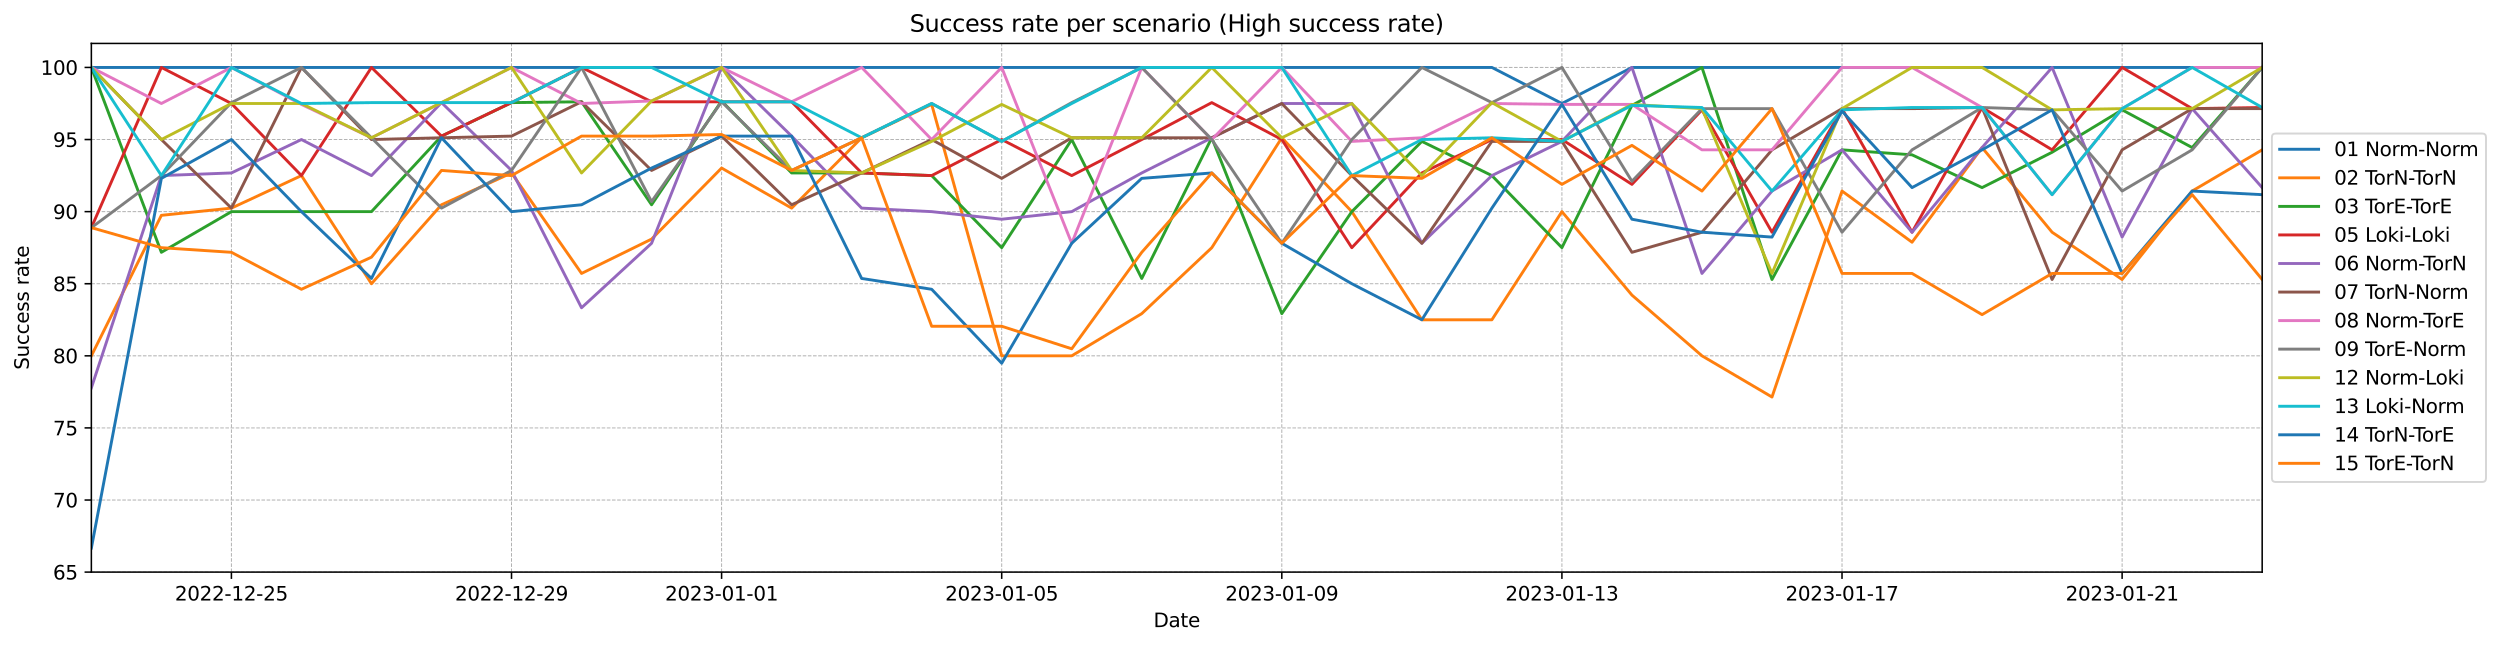 <?xml version="1.0" encoding="utf-8" standalone="no"?>
<!DOCTYPE svg PUBLIC "-//W3C//DTD SVG 1.1//EN"
  "http://www.w3.org/Graphics/SVG/1.1/DTD/svg11.dtd">
<svg xmlns:xlink="http://www.w3.org/1999/xlink" width="1285.23pt" height="331.674pt" viewBox="0 0 1285.23 331.674" xmlns="http://www.w3.org/2000/svg" version="1.1">
 <defs>
  <style type="text/css">*{stroke-linejoin: round; stroke-linecap: butt}</style>
 </defs>
 <g id="figure_1">
  <g id="patch_1">
   <path d="M 0 331.674 
L 1285.23 331.674 
L 1285.23 0 
L 0 0 
z
" style="fill: #ffffff"/>
  </g>
  <g id="axes_1">
   <g id="patch_2">
    <path d="M 46.966 294.118 
L 1162.966 294.118 
L 1162.966 22.318 
L 46.966 22.318 
z
" style="fill: #ffffff"/>
   </g>
   <g id="matplotlib.axis_1">
    <g id="xtick_1">
     <g id="line2d_1">
      <path d="M 118.966 294.118 
L 118.966 22.318 
" clip-path="url(#p6faa5e6f11)" style="fill: none; stroke-dasharray: 1.85,0.8; stroke-dashoffset: 0; stroke: #b0b0b0; stroke-width: 0.5"/>
     </g>
     <g id="line2d_2">
      <defs>
       <path id="m5490e07a89" d="M 0 0 
L 0 3.5 
" style="stroke: #000000; stroke-width: 0.8"/>
      </defs>
      <g>
       <use xlink:href="#m5490e07a89" x="118.966" y="294.118" style="stroke: #000000; stroke-width: 0.8"/>
      </g>
     </g>
     <g id="text_1">
      <!-- 2022-12-25 -->
      <g transform="translate(89.908 308.717)scale(0.1 -0.1)">
       <defs>
        <path id="DejaVuSans-32" d="M 1228 531 
L 3431 531 
L 3431 0 
L 469 0 
L 469 531 
Q 828 903 1448 1529 
Q 2069 2156 2228 2338 
Q 2531 2678 2651 2914 
Q 2772 3150 2772 3378 
Q 2772 3750 2511 3984 
Q 2250 4219 1831 4219 
Q 1534 4219 1204 4116 
Q 875 4013 500 3803 
L 500 4441 
Q 881 4594 1212 4672 
Q 1544 4750 1819 4750 
Q 2544 4750 2975 4387 
Q 3406 4025 3406 3419 
Q 3406 3131 3298 2873 
Q 3191 2616 2906 2266 
Q 2828 2175 2409 1742 
Q 1991 1309 1228 531 
z
" transform="scale(0.016)"/>
        <path id="DejaVuSans-30" d="M 2034 4250 
Q 1547 4250 1301 3770 
Q 1056 3291 1056 2328 
Q 1056 1369 1301 889 
Q 1547 409 2034 409 
Q 2525 409 2770 889 
Q 3016 1369 3016 2328 
Q 3016 3291 2770 3770 
Q 2525 4250 2034 4250 
z
M 2034 4750 
Q 2819 4750 3233 4129 
Q 3647 3509 3647 2328 
Q 3647 1150 3233 529 
Q 2819 -91 2034 -91 
Q 1250 -91 836 529 
Q 422 1150 422 2328 
Q 422 3509 836 4129 
Q 1250 4750 2034 4750 
z
" transform="scale(0.016)"/>
        <path id="DejaVuSans-2d" d="M 313 2009 
L 1997 2009 
L 1997 1497 
L 313 1497 
L 313 2009 
z
" transform="scale(0.016)"/>
        <path id="DejaVuSans-31" d="M 794 531 
L 1825 531 
L 1825 4091 
L 703 3866 
L 703 4441 
L 1819 4666 
L 2450 4666 
L 2450 531 
L 3481 531 
L 3481 0 
L 794 0 
L 794 531 
z
" transform="scale(0.016)"/>
        <path id="DejaVuSans-35" d="M 691 4666 
L 3169 4666 
L 3169 4134 
L 1269 4134 
L 1269 2991 
Q 1406 3038 1543 3061 
Q 1681 3084 1819 3084 
Q 2600 3084 3056 2656 
Q 3513 2228 3513 1497 
Q 3513 744 3044 326 
Q 2575 -91 1722 -91 
Q 1428 -91 1123 -41 
Q 819 9 494 109 
L 494 744 
Q 775 591 1075 516 
Q 1375 441 1709 441 
Q 2250 441 2565 725 
Q 2881 1009 2881 1497 
Q 2881 1984 2565 2268 
Q 2250 2553 1709 2553 
Q 1456 2553 1204 2497 
Q 953 2441 691 2322 
L 691 4666 
z
" transform="scale(0.016)"/>
       </defs>
       <use xlink:href="#DejaVuSans-32"/>
       <use xlink:href="#DejaVuSans-30" x="63.623"/>
       <use xlink:href="#DejaVuSans-32" x="127.246"/>
       <use xlink:href="#DejaVuSans-32" x="190.869"/>
       <use xlink:href="#DejaVuSans-2d" x="254.492"/>
       <use xlink:href="#DejaVuSans-31" x="290.576"/>
       <use xlink:href="#DejaVuSans-32" x="354.199"/>
       <use xlink:href="#DejaVuSans-2d" x="417.822"/>
       <use xlink:href="#DejaVuSans-32" x="453.906"/>
       <use xlink:href="#DejaVuSans-35" x="517.529"/>
      </g>
     </g>
    </g>
    <g id="xtick_2">
     <g id="line2d_3">
      <path d="M 262.966 294.118 
L 262.966 22.318 
" clip-path="url(#p6faa5e6f11)" style="fill: none; stroke-dasharray: 1.85,0.8; stroke-dashoffset: 0; stroke: #b0b0b0; stroke-width: 0.5"/>
     </g>
     <g id="line2d_4">
      <g>
       <use xlink:href="#m5490e07a89" x="262.966" y="294.118" style="stroke: #000000; stroke-width: 0.8"/>
      </g>
     </g>
     <g id="text_2">
      <!-- 2022-12-29 -->
      <g transform="translate(233.908 308.717)scale(0.1 -0.1)">
       <defs>
        <path id="DejaVuSans-39" d="M 703 97 
L 703 672 
Q 941 559 1184 500 
Q 1428 441 1663 441 
Q 2288 441 2617 861 
Q 2947 1281 2994 2138 
Q 2813 1869 2534 1725 
Q 2256 1581 1919 1581 
Q 1219 1581 811 2004 
Q 403 2428 403 3163 
Q 403 3881 828 4315 
Q 1253 4750 1959 4750 
Q 2769 4750 3195 4129 
Q 3622 3509 3622 2328 
Q 3622 1225 3098 567 
Q 2575 -91 1691 -91 
Q 1453 -91 1209 -44 
Q 966 3 703 97 
z
M 1959 2075 
Q 2384 2075 2632 2365 
Q 2881 2656 2881 3163 
Q 2881 3666 2632 3958 
Q 2384 4250 1959 4250 
Q 1534 4250 1286 3958 
Q 1038 3666 1038 3163 
Q 1038 2656 1286 2365 
Q 1534 2075 1959 2075 
z
" transform="scale(0.016)"/>
       </defs>
       <use xlink:href="#DejaVuSans-32"/>
       <use xlink:href="#DejaVuSans-30" x="63.623"/>
       <use xlink:href="#DejaVuSans-32" x="127.246"/>
       <use xlink:href="#DejaVuSans-32" x="190.869"/>
       <use xlink:href="#DejaVuSans-2d" x="254.492"/>
       <use xlink:href="#DejaVuSans-31" x="290.576"/>
       <use xlink:href="#DejaVuSans-32" x="354.199"/>
       <use xlink:href="#DejaVuSans-2d" x="417.822"/>
       <use xlink:href="#DejaVuSans-32" x="453.906"/>
       <use xlink:href="#DejaVuSans-39" x="517.529"/>
      </g>
     </g>
    </g>
    <g id="xtick_3">
     <g id="line2d_5">
      <path d="M 370.966 294.118 
L 370.966 22.318 
" clip-path="url(#p6faa5e6f11)" style="fill: none; stroke-dasharray: 1.85,0.8; stroke-dashoffset: 0; stroke: #b0b0b0; stroke-width: 0.5"/>
     </g>
     <g id="line2d_6">
      <g>
       <use xlink:href="#m5490e07a89" x="370.966" y="294.118" style="stroke: #000000; stroke-width: 0.8"/>
      </g>
     </g>
     <g id="text_3">
      <!-- 2023-01-01 -->
      <g transform="translate(341.908 308.717)scale(0.1 -0.1)">
       <defs>
        <path id="DejaVuSans-33" d="M 2597 2516 
Q 3050 2419 3304 2112 
Q 3559 1806 3559 1356 
Q 3559 666 3084 287 
Q 2609 -91 1734 -91 
Q 1441 -91 1130 -33 
Q 819 25 488 141 
L 488 750 
Q 750 597 1062 519 
Q 1375 441 1716 441 
Q 2309 441 2620 675 
Q 2931 909 2931 1356 
Q 2931 1769 2642 2001 
Q 2353 2234 1838 2234 
L 1294 2234 
L 1294 2753 
L 1863 2753 
Q 2328 2753 2575 2939 
Q 2822 3125 2822 3475 
Q 2822 3834 2567 4026 
Q 2313 4219 1838 4219 
Q 1578 4219 1281 4162 
Q 984 4106 628 3988 
L 628 4550 
Q 988 4650 1302 4700 
Q 1616 4750 1894 4750 
Q 2613 4750 3031 4423 
Q 3450 4097 3450 3541 
Q 3450 3153 3228 2886 
Q 3006 2619 2597 2516 
z
" transform="scale(0.016)"/>
       </defs>
       <use xlink:href="#DejaVuSans-32"/>
       <use xlink:href="#DejaVuSans-30" x="63.623"/>
       <use xlink:href="#DejaVuSans-32" x="127.246"/>
       <use xlink:href="#DejaVuSans-33" x="190.869"/>
       <use xlink:href="#DejaVuSans-2d" x="254.492"/>
       <use xlink:href="#DejaVuSans-30" x="290.576"/>
       <use xlink:href="#DejaVuSans-31" x="354.199"/>
       <use xlink:href="#DejaVuSans-2d" x="417.822"/>
       <use xlink:href="#DejaVuSans-30" x="453.906"/>
       <use xlink:href="#DejaVuSans-31" x="517.529"/>
      </g>
     </g>
    </g>
    <g id="xtick_4">
     <g id="line2d_7">
      <path d="M 514.966 294.118 
L 514.966 22.318 
" clip-path="url(#p6faa5e6f11)" style="fill: none; stroke-dasharray: 1.85,0.8; stroke-dashoffset: 0; stroke: #b0b0b0; stroke-width: 0.5"/>
     </g>
     <g id="line2d_8">
      <g>
       <use xlink:href="#m5490e07a89" x="514.966" y="294.118" style="stroke: #000000; stroke-width: 0.8"/>
      </g>
     </g>
     <g id="text_4">
      <!-- 2023-01-05 -->
      <g transform="translate(485.908 308.717)scale(0.1 -0.1)">
       <use xlink:href="#DejaVuSans-32"/>
       <use xlink:href="#DejaVuSans-30" x="63.623"/>
       <use xlink:href="#DejaVuSans-32" x="127.246"/>
       <use xlink:href="#DejaVuSans-33" x="190.869"/>
       <use xlink:href="#DejaVuSans-2d" x="254.492"/>
       <use xlink:href="#DejaVuSans-30" x="290.576"/>
       <use xlink:href="#DejaVuSans-31" x="354.199"/>
       <use xlink:href="#DejaVuSans-2d" x="417.822"/>
       <use xlink:href="#DejaVuSans-30" x="453.906"/>
       <use xlink:href="#DejaVuSans-35" x="517.529"/>
      </g>
     </g>
    </g>
    <g id="xtick_5">
     <g id="line2d_9">
      <path d="M 658.966 294.118 
L 658.966 22.318 
" clip-path="url(#p6faa5e6f11)" style="fill: none; stroke-dasharray: 1.85,0.8; stroke-dashoffset: 0; stroke: #b0b0b0; stroke-width: 0.5"/>
     </g>
     <g id="line2d_10">
      <g>
       <use xlink:href="#m5490e07a89" x="658.966" y="294.118" style="stroke: #000000; stroke-width: 0.8"/>
      </g>
     </g>
     <g id="text_5">
      <!-- 2023-01-09 -->
      <g transform="translate(629.908 308.717)scale(0.1 -0.1)">
       <use xlink:href="#DejaVuSans-32"/>
       <use xlink:href="#DejaVuSans-30" x="63.623"/>
       <use xlink:href="#DejaVuSans-32" x="127.246"/>
       <use xlink:href="#DejaVuSans-33" x="190.869"/>
       <use xlink:href="#DejaVuSans-2d" x="254.492"/>
       <use xlink:href="#DejaVuSans-30" x="290.576"/>
       <use xlink:href="#DejaVuSans-31" x="354.199"/>
       <use xlink:href="#DejaVuSans-2d" x="417.822"/>
       <use xlink:href="#DejaVuSans-30" x="453.906"/>
       <use xlink:href="#DejaVuSans-39" x="517.529"/>
      </g>
     </g>
    </g>
    <g id="xtick_6">
     <g id="line2d_11">
      <path d="M 802.966 294.118 
L 802.966 22.318 
" clip-path="url(#p6faa5e6f11)" style="fill: none; stroke-dasharray: 1.85,0.8; stroke-dashoffset: 0; stroke: #b0b0b0; stroke-width: 0.5"/>
     </g>
     <g id="line2d_12">
      <g>
       <use xlink:href="#m5490e07a89" x="802.966" y="294.118" style="stroke: #000000; stroke-width: 0.8"/>
      </g>
     </g>
     <g id="text_6">
      <!-- 2023-01-13 -->
      <g transform="translate(773.908 308.717)scale(0.1 -0.1)">
       <use xlink:href="#DejaVuSans-32"/>
       <use xlink:href="#DejaVuSans-30" x="63.623"/>
       <use xlink:href="#DejaVuSans-32" x="127.246"/>
       <use xlink:href="#DejaVuSans-33" x="190.869"/>
       <use xlink:href="#DejaVuSans-2d" x="254.492"/>
       <use xlink:href="#DejaVuSans-30" x="290.576"/>
       <use xlink:href="#DejaVuSans-31" x="354.199"/>
       <use xlink:href="#DejaVuSans-2d" x="417.822"/>
       <use xlink:href="#DejaVuSans-31" x="453.906"/>
       <use xlink:href="#DejaVuSans-33" x="517.529"/>
      </g>
     </g>
    </g>
    <g id="xtick_7">
     <g id="line2d_13">
      <path d="M 946.966 294.118 
L 946.966 22.318 
" clip-path="url(#p6faa5e6f11)" style="fill: none; stroke-dasharray: 1.85,0.8; stroke-dashoffset: 0; stroke: #b0b0b0; stroke-width: 0.5"/>
     </g>
     <g id="line2d_14">
      <g>
       <use xlink:href="#m5490e07a89" x="946.966" y="294.118" style="stroke: #000000; stroke-width: 0.8"/>
      </g>
     </g>
     <g id="text_7">
      <!-- 2023-01-17 -->
      <g transform="translate(917.908 308.717)scale(0.1 -0.1)">
       <defs>
        <path id="DejaVuSans-37" d="M 525 4666 
L 3525 4666 
L 3525 4397 
L 1831 0 
L 1172 0 
L 2766 4134 
L 525 4134 
L 525 4666 
z
" transform="scale(0.016)"/>
       </defs>
       <use xlink:href="#DejaVuSans-32"/>
       <use xlink:href="#DejaVuSans-30" x="63.623"/>
       <use xlink:href="#DejaVuSans-32" x="127.246"/>
       <use xlink:href="#DejaVuSans-33" x="190.869"/>
       <use xlink:href="#DejaVuSans-2d" x="254.492"/>
       <use xlink:href="#DejaVuSans-30" x="290.576"/>
       <use xlink:href="#DejaVuSans-31" x="354.199"/>
       <use xlink:href="#DejaVuSans-2d" x="417.822"/>
       <use xlink:href="#DejaVuSans-31" x="453.906"/>
       <use xlink:href="#DejaVuSans-37" x="517.529"/>
      </g>
     </g>
    </g>
    <g id="xtick_8">
     <g id="line2d_15">
      <path d="M 1090.966 294.118 
L 1090.966 22.318 
" clip-path="url(#p6faa5e6f11)" style="fill: none; stroke-dasharray: 1.85,0.8; stroke-dashoffset: 0; stroke: #b0b0b0; stroke-width: 0.5"/>
     </g>
     <g id="line2d_16">
      <g>
       <use xlink:href="#m5490e07a89" x="1090.966" y="294.118" style="stroke: #000000; stroke-width: 0.8"/>
      </g>
     </g>
     <g id="text_8">
      <!-- 2023-01-21 -->
      <g transform="translate(1061.908 308.717)scale(0.1 -0.1)">
       <use xlink:href="#DejaVuSans-32"/>
       <use xlink:href="#DejaVuSans-30" x="63.623"/>
       <use xlink:href="#DejaVuSans-32" x="127.246"/>
       <use xlink:href="#DejaVuSans-33" x="190.869"/>
       <use xlink:href="#DejaVuSans-2d" x="254.492"/>
       <use xlink:href="#DejaVuSans-30" x="290.576"/>
       <use xlink:href="#DejaVuSans-31" x="354.199"/>
       <use xlink:href="#DejaVuSans-2d" x="417.822"/>
       <use xlink:href="#DejaVuSans-32" x="453.906"/>
       <use xlink:href="#DejaVuSans-31" x="517.529"/>
      </g>
     </g>
    </g>
    <g id="text_9">
     <!-- Date -->
     <g transform="translate(593.015 322.395)scale(0.1 -0.1)">
      <defs>
       <path id="DejaVuSans-44" d="M 1259 4147 
L 1259 519 
L 2022 519 
Q 2988 519 3436 956 
Q 3884 1394 3884 2338 
Q 3884 3275 3436 3711 
Q 2988 4147 2022 4147 
L 1259 4147 
z
M 628 4666 
L 1925 4666 
Q 3281 4666 3915 4102 
Q 4550 3538 4550 2338 
Q 4550 1131 3912 565 
Q 3275 0 1925 0 
L 628 0 
L 628 4666 
z
" transform="scale(0.016)"/>
       <path id="DejaVuSans-61" d="M 2194 1759 
Q 1497 1759 1228 1600 
Q 959 1441 959 1056 
Q 959 750 1161 570 
Q 1363 391 1709 391 
Q 2188 391 2477 730 
Q 2766 1069 2766 1631 
L 2766 1759 
L 2194 1759 
z
M 3341 1997 
L 3341 0 
L 2766 0 
L 2766 531 
Q 2569 213 2275 61 
Q 1981 -91 1556 -91 
Q 1019 -91 701 211 
Q 384 513 384 1019 
Q 384 1609 779 1909 
Q 1175 2209 1959 2209 
L 2766 2209 
L 2766 2266 
Q 2766 2663 2505 2880 
Q 2244 3097 1772 3097 
Q 1472 3097 1187 3025 
Q 903 2953 641 2809 
L 641 3341 
Q 956 3463 1253 3523 
Q 1550 3584 1831 3584 
Q 2591 3584 2966 3190 
Q 3341 2797 3341 1997 
z
" transform="scale(0.016)"/>
       <path id="DejaVuSans-74" d="M 1172 4494 
L 1172 3500 
L 2356 3500 
L 2356 3053 
L 1172 3053 
L 1172 1153 
Q 1172 725 1289 603 
Q 1406 481 1766 481 
L 2356 481 
L 2356 0 
L 1766 0 
Q 1100 0 847 248 
Q 594 497 594 1153 
L 594 3053 
L 172 3053 
L 172 3500 
L 594 3500 
L 594 4494 
L 1172 4494 
z
" transform="scale(0.016)"/>
       <path id="DejaVuSans-65" d="M 3597 1894 
L 3597 1613 
L 953 1613 
Q 991 1019 1311 708 
Q 1631 397 2203 397 
Q 2534 397 2845 478 
Q 3156 559 3463 722 
L 3463 178 
Q 3153 47 2828 -22 
Q 2503 -91 2169 -91 
Q 1331 -91 842 396 
Q 353 884 353 1716 
Q 353 2575 817 3079 
Q 1281 3584 2069 3584 
Q 2775 3584 3186 3129 
Q 3597 2675 3597 1894 
z
M 3022 2063 
Q 3016 2534 2758 2815 
Q 2500 3097 2075 3097 
Q 1594 3097 1305 2825 
Q 1016 2553 972 2059 
L 3022 2063 
z
" transform="scale(0.016)"/>
      </defs>
      <use xlink:href="#DejaVuSans-44"/>
      <use xlink:href="#DejaVuSans-61" x="77.002"/>
      <use xlink:href="#DejaVuSans-74" x="138.281"/>
      <use xlink:href="#DejaVuSans-65" x="177.49"/>
     </g>
    </g>
   </g>
   <g id="matplotlib.axis_2">
    <g id="ytick_1">
     <g id="line2d_17">
      <path d="M 46.966 294.118 
L 1162.966 294.118 
" clip-path="url(#p6faa5e6f11)" style="fill: none; stroke-dasharray: 1.85,0.8; stroke-dashoffset: 0; stroke: #b0b0b0; stroke-width: 0.5"/>
     </g>
     <g id="line2d_18">
      <defs>
       <path id="mf433047db2" d="M 0 0 
L -3.5 0 
" style="stroke: #000000; stroke-width: 0.8"/>
      </defs>
      <g>
       <use xlink:href="#mf433047db2" x="46.966" y="294.118" style="stroke: #000000; stroke-width: 0.8"/>
      </g>
     </g>
     <g id="text_10">
      <!-- 65 -->
      <g transform="translate(27.241 297.917)scale(0.1 -0.1)">
       <defs>
        <path id="DejaVuSans-36" d="M 2113 2584 
Q 1688 2584 1439 2293 
Q 1191 2003 1191 1497 
Q 1191 994 1439 701 
Q 1688 409 2113 409 
Q 2538 409 2786 701 
Q 3034 994 3034 1497 
Q 3034 2003 2786 2293 
Q 2538 2584 2113 2584 
z
M 3366 4563 
L 3366 3988 
Q 3128 4100 2886 4159 
Q 2644 4219 2406 4219 
Q 1781 4219 1451 3797 
Q 1122 3375 1075 2522 
Q 1259 2794 1537 2939 
Q 1816 3084 2150 3084 
Q 2853 3084 3261 2657 
Q 3669 2231 3669 1497 
Q 3669 778 3244 343 
Q 2819 -91 2113 -91 
Q 1303 -91 875 529 
Q 447 1150 447 2328 
Q 447 3434 972 4092 
Q 1497 4750 2381 4750 
Q 2619 4750 2861 4703 
Q 3103 4656 3366 4563 
z
" transform="scale(0.016)"/>
       </defs>
       <use xlink:href="#DejaVuSans-36"/>
       <use xlink:href="#DejaVuSans-35" x="63.623"/>
      </g>
     </g>
    </g>
    <g id="ytick_2">
     <g id="line2d_19">
      <path d="M 46.966 257.054 
L 1162.966 257.054 
" clip-path="url(#p6faa5e6f11)" style="fill: none; stroke-dasharray: 1.85,0.8; stroke-dashoffset: 0; stroke: #b0b0b0; stroke-width: 0.5"/>
     </g>
     <g id="line2d_20">
      <g>
       <use xlink:href="#mf433047db2" x="46.966" y="257.054" style="stroke: #000000; stroke-width: 0.8"/>
      </g>
     </g>
     <g id="text_11">
      <!-- 70 -->
      <g transform="translate(27.241 260.854)scale(0.1 -0.1)">
       <use xlink:href="#DejaVuSans-37"/>
       <use xlink:href="#DejaVuSans-30" x="63.623"/>
      </g>
     </g>
    </g>
    <g id="ytick_3">
     <g id="line2d_21">
      <path d="M 46.966 219.991 
L 1162.966 219.991 
" clip-path="url(#p6faa5e6f11)" style="fill: none; stroke-dasharray: 1.85,0.8; stroke-dashoffset: 0; stroke: #b0b0b0; stroke-width: 0.5"/>
     </g>
     <g id="line2d_22">
      <g>
       <use xlink:href="#mf433047db2" x="46.966" y="219.991" style="stroke: #000000; stroke-width: 0.8"/>
      </g>
     </g>
     <g id="text_12">
      <!-- 75 -->
      <g transform="translate(27.241 223.79)scale(0.1 -0.1)">
       <use xlink:href="#DejaVuSans-37"/>
       <use xlink:href="#DejaVuSans-35" x="63.623"/>
      </g>
     </g>
    </g>
    <g id="ytick_4">
     <g id="line2d_23">
      <path d="M 46.966 182.927 
L 1162.966 182.927 
" clip-path="url(#p6faa5e6f11)" style="fill: none; stroke-dasharray: 1.85,0.8; stroke-dashoffset: 0; stroke: #b0b0b0; stroke-width: 0.5"/>
     </g>
     <g id="line2d_24">
      <g>
       <use xlink:href="#mf433047db2" x="46.966" y="182.927" style="stroke: #000000; stroke-width: 0.8"/>
      </g>
     </g>
     <g id="text_13">
      <!-- 80 -->
      <g transform="translate(27.241 186.726)scale(0.1 -0.1)">
       <defs>
        <path id="DejaVuSans-38" d="M 2034 2216 
Q 1584 2216 1326 1975 
Q 1069 1734 1069 1313 
Q 1069 891 1326 650 
Q 1584 409 2034 409 
Q 2484 409 2743 651 
Q 3003 894 3003 1313 
Q 3003 1734 2745 1975 
Q 2488 2216 2034 2216 
z
M 1403 2484 
Q 997 2584 770 2862 
Q 544 3141 544 3541 
Q 544 4100 942 4425 
Q 1341 4750 2034 4750 
Q 2731 4750 3128 4425 
Q 3525 4100 3525 3541 
Q 3525 3141 3298 2862 
Q 3072 2584 2669 2484 
Q 3125 2378 3379 2068 
Q 3634 1759 3634 1313 
Q 3634 634 3220 271 
Q 2806 -91 2034 -91 
Q 1263 -91 848 271 
Q 434 634 434 1313 
Q 434 1759 690 2068 
Q 947 2378 1403 2484 
z
M 1172 3481 
Q 1172 3119 1398 2916 
Q 1625 2713 2034 2713 
Q 2441 2713 2670 2916 
Q 2900 3119 2900 3481 
Q 2900 3844 2670 4047 
Q 2441 4250 2034 4250 
Q 1625 4250 1398 4047 
Q 1172 3844 1172 3481 
z
" transform="scale(0.016)"/>
       </defs>
       <use xlink:href="#DejaVuSans-38"/>
       <use xlink:href="#DejaVuSans-30" x="63.623"/>
      </g>
     </g>
    </g>
    <g id="ytick_5">
     <g id="line2d_25">
      <path d="M 46.966 145.864 
L 1162.966 145.864 
" clip-path="url(#p6faa5e6f11)" style="fill: none; stroke-dasharray: 1.85,0.8; stroke-dashoffset: 0; stroke: #b0b0b0; stroke-width: 0.5"/>
     </g>
     <g id="line2d_26">
      <g>
       <use xlink:href="#mf433047db2" x="46.966" y="145.864" style="stroke: #000000; stroke-width: 0.8"/>
      </g>
     </g>
     <g id="text_14">
      <!-- 85 -->
      <g transform="translate(27.241 149.663)scale(0.1 -0.1)">
       <use xlink:href="#DejaVuSans-38"/>
       <use xlink:href="#DejaVuSans-35" x="63.623"/>
      </g>
     </g>
    </g>
    <g id="ytick_6">
     <g id="line2d_27">
      <path d="M 46.966 108.8 
L 1162.966 108.8 
" clip-path="url(#p6faa5e6f11)" style="fill: none; stroke-dasharray: 1.85,0.8; stroke-dashoffset: 0; stroke: #b0b0b0; stroke-width: 0.5"/>
     </g>
     <g id="line2d_28">
      <g>
       <use xlink:href="#mf433047db2" x="46.966" y="108.8" style="stroke: #000000; stroke-width: 0.8"/>
      </g>
     </g>
     <g id="text_15">
      <!-- 90 -->
      <g transform="translate(27.241 112.599)scale(0.1 -0.1)">
       <use xlink:href="#DejaVuSans-39"/>
       <use xlink:href="#DejaVuSans-30" x="63.623"/>
      </g>
     </g>
    </g>
    <g id="ytick_7">
     <g id="line2d_29">
      <path d="M 46.966 71.736 
L 1162.966 71.736 
" clip-path="url(#p6faa5e6f11)" style="fill: none; stroke-dasharray: 1.85,0.8; stroke-dashoffset: 0; stroke: #b0b0b0; stroke-width: 0.5"/>
     </g>
     <g id="line2d_30">
      <g>
       <use xlink:href="#mf433047db2" x="46.966" y="71.736" style="stroke: #000000; stroke-width: 0.8"/>
      </g>
     </g>
     <g id="text_16">
      <!-- 95 -->
      <g transform="translate(27.241 75.536)scale(0.1 -0.1)">
       <use xlink:href="#DejaVuSans-39"/>
       <use xlink:href="#DejaVuSans-35" x="63.623"/>
      </g>
     </g>
    </g>
    <g id="ytick_8">
     <g id="line2d_31">
      <path d="M 46.966 34.673 
L 1162.966 34.673 
" clip-path="url(#p6faa5e6f11)" style="fill: none; stroke-dasharray: 1.85,0.8; stroke-dashoffset: 0; stroke: #b0b0b0; stroke-width: 0.5"/>
     </g>
     <g id="line2d_32">
      <g>
       <use xlink:href="#mf433047db2" x="46.966" y="34.673" style="stroke: #000000; stroke-width: 0.8"/>
      </g>
     </g>
     <g id="text_17">
      <!-- 100 -->
      <g transform="translate(20.878 38.472)scale(0.1 -0.1)">
       <use xlink:href="#DejaVuSans-31"/>
       <use xlink:href="#DejaVuSans-30" x="63.623"/>
       <use xlink:href="#DejaVuSans-30" x="127.246"/>
      </g>
     </g>
    </g>
    <g id="text_18">
     <!-- Success rate -->
     <g transform="translate(14.798 190.091)rotate(-90)scale(0.1 -0.1)">
      <defs>
       <path id="DejaVuSans-53" d="M 3425 4513 
L 3425 3897 
Q 3066 4069 2747 4153 
Q 2428 4238 2131 4238 
Q 1616 4238 1336 4038 
Q 1056 3838 1056 3469 
Q 1056 3159 1242 3001 
Q 1428 2844 1947 2747 
L 2328 2669 
Q 3034 2534 3370 2195 
Q 3706 1856 3706 1288 
Q 3706 609 3251 259 
Q 2797 -91 1919 -91 
Q 1588 -91 1214 -16 
Q 841 59 441 206 
L 441 856 
Q 825 641 1194 531 
Q 1563 422 1919 422 
Q 2459 422 2753 634 
Q 3047 847 3047 1241 
Q 3047 1584 2836 1778 
Q 2625 1972 2144 2069 
L 1759 2144 
Q 1053 2284 737 2584 
Q 422 2884 422 3419 
Q 422 4038 858 4394 
Q 1294 4750 2059 4750 
Q 2388 4750 2728 4690 
Q 3069 4631 3425 4513 
z
" transform="scale(0.016)"/>
       <path id="DejaVuSans-75" d="M 544 1381 
L 544 3500 
L 1119 3500 
L 1119 1403 
Q 1119 906 1312 657 
Q 1506 409 1894 409 
Q 2359 409 2629 706 
Q 2900 1003 2900 1516 
L 2900 3500 
L 3475 3500 
L 3475 0 
L 2900 0 
L 2900 538 
Q 2691 219 2414 64 
Q 2138 -91 1772 -91 
Q 1169 -91 856 284 
Q 544 659 544 1381 
z
M 1991 3584 
L 1991 3584 
z
" transform="scale(0.016)"/>
       <path id="DejaVuSans-63" d="M 3122 3366 
L 3122 2828 
Q 2878 2963 2633 3030 
Q 2388 3097 2138 3097 
Q 1578 3097 1268 2742 
Q 959 2388 959 1747 
Q 959 1106 1268 751 
Q 1578 397 2138 397 
Q 2388 397 2633 464 
Q 2878 531 3122 666 
L 3122 134 
Q 2881 22 2623 -34 
Q 2366 -91 2075 -91 
Q 1284 -91 818 406 
Q 353 903 353 1747 
Q 353 2603 823 3093 
Q 1294 3584 2113 3584 
Q 2378 3584 2631 3529 
Q 2884 3475 3122 3366 
z
" transform="scale(0.016)"/>
       <path id="DejaVuSans-73" d="M 2834 3397 
L 2834 2853 
Q 2591 2978 2328 3040 
Q 2066 3103 1784 3103 
Q 1356 3103 1142 2972 
Q 928 2841 928 2578 
Q 928 2378 1081 2264 
Q 1234 2150 1697 2047 
L 1894 2003 
Q 2506 1872 2764 1633 
Q 3022 1394 3022 966 
Q 3022 478 2636 193 
Q 2250 -91 1575 -91 
Q 1294 -91 989 -36 
Q 684 19 347 128 
L 347 722 
Q 666 556 975 473 
Q 1284 391 1588 391 
Q 1994 391 2212 530 
Q 2431 669 2431 922 
Q 2431 1156 2273 1281 
Q 2116 1406 1581 1522 
L 1381 1569 
Q 847 1681 609 1914 
Q 372 2147 372 2553 
Q 372 3047 722 3315 
Q 1072 3584 1716 3584 
Q 2034 3584 2315 3537 
Q 2597 3491 2834 3397 
z
" transform="scale(0.016)"/>
       <path id="DejaVuSans-20" transform="scale(0.016)"/>
       <path id="DejaVuSans-72" d="M 2631 2963 
Q 2534 3019 2420 3045 
Q 2306 3072 2169 3072 
Q 1681 3072 1420 2755 
Q 1159 2438 1159 1844 
L 1159 0 
L 581 0 
L 581 3500 
L 1159 3500 
L 1159 2956 
Q 1341 3275 1631 3429 
Q 1922 3584 2338 3584 
Q 2397 3584 2469 3576 
Q 2541 3569 2628 3553 
L 2631 2963 
z
" transform="scale(0.016)"/>
      </defs>
      <use xlink:href="#DejaVuSans-53"/>
      <use xlink:href="#DejaVuSans-75" x="63.477"/>
      <use xlink:href="#DejaVuSans-63" x="126.855"/>
      <use xlink:href="#DejaVuSans-63" x="181.836"/>
      <use xlink:href="#DejaVuSans-65" x="236.816"/>
      <use xlink:href="#DejaVuSans-73" x="298.34"/>
      <use xlink:href="#DejaVuSans-73" x="350.439"/>
      <use xlink:href="#DejaVuSans-20" x="402.539"/>
      <use xlink:href="#DejaVuSans-72" x="434.326"/>
      <use xlink:href="#DejaVuSans-61" x="475.439"/>
      <use xlink:href="#DejaVuSans-74" x="536.719"/>
      <use xlink:href="#DejaVuSans-65" x="575.928"/>
     </g>
    </g>
   </g>
   <g id="line2d_33">
    <path d="M 46.966 34.673 
L 82.966 34.673 
L 118.966 34.673 
L 154.966 34.673 
L 190.966 34.673 
L 226.966 34.673 
L 262.966 34.673 
L 298.966 34.673 
L 334.966 34.673 
L 370.966 34.673 
L 406.966 34.673 
L 442.966 34.673 
L 478.966 34.673 
L 514.966 34.673 
L 550.966 34.673 
L 586.966 34.673 
L 622.966 34.673 
L 658.966 34.673 
L 694.966 34.673 
L 730.966 34.673 
L 766.966 34.673 
L 802.966 53.204 
L 838.966 34.673 
L 874.966 34.673 
L 910.966 34.673 
L 946.966 34.673 
L 982.966 34.673 
L 1018.966 34.673 
L 1054.966 34.673 
L 1090.966 34.673 
L 1126.966 34.673 
L 1162.966 34.673 
" clip-path="url(#p6faa5e6f11)" style="fill: none; stroke: #1f77b4; stroke-width: 1.5; stroke-linecap: square"/>
   </g>
   <g id="line2d_34">
    <path d="M 46.966 182.927 
L 82.966 110.701 
L 118.966 106.992 
L 154.966 90.268 
L 190.966 145.864 
L 226.966 105.27 
L 262.966 88.912 
L 298.966 140.569 
L 334.966 122.919 
L 370.966 86.389 
L 406.966 106.992 
L 442.966 70.832 
L 478.966 53.68 
L 514.966 182.927 
L 550.966 182.927 
L 586.966 161.231 
L 622.966 127.332 
L 658.966 70.832 
L 694.966 108.8 
L 730.966 164.395 
L 766.966 164.395 
L 802.966 108.8 
L 838.966 151.716 
L 874.966 182.927 
L 910.966 204.106 
L 946.966 98.21 
L 982.966 124.524 
L 1018.966 75.854 
L 1054.966 119.39 
L 1090.966 143.683 
L 1126.966 98.21 
L 1162.966 77.031 
" clip-path="url(#p6faa5e6f11)" style="fill: none; stroke: #ff7f0e; stroke-width: 1.5; stroke-linecap: square"/>
   </g>
   <g id="line2d_35">
    <path d="M 46.966 34.673 
L 82.966 129.708 
L 118.966 108.8 
L 154.966 108.8 
L 190.966 108.8 
L 226.966 69.971 
L 262.966 52.752 
L 298.966 52.322 
L 334.966 105.27 
L 370.966 51.912 
L 406.966 88.912 
L 442.966 88.912 
L 478.966 90.268 
L 514.966 127.332 
L 550.966 71.736 
L 586.966 143.152 
L 622.966 70.832 
L 658.966 161.231 
L 694.966 108.8 
L 730.966 72.687 
L 766.966 90.268 
L 802.966 127.332 
L 838.966 54.18 
L 874.966 34.673 
L 910.966 143.683 
L 946.966 77.031 
L 982.966 79.598 
L 1018.966 96.445 
L 1054.966 78.277 
L 1090.966 56.475 
L 1126.966 75.854 
L 1162.966 34.673 
" clip-path="url(#p6faa5e6f11)" style="fill: none; stroke: #2ca02c; stroke-width: 1.5; stroke-linecap: square"/>
   </g>
   <g id="line2d_36">
    <path d="M 46.966 117.036 
L 82.966 34.673 
L 118.966 53.204 
L 154.966 90.268 
L 190.966 34.673 
L 226.966 69.971 
L 262.966 52.752 
L 298.966 34.673 
L 334.966 52.322 
L 370.966 52.322 
L 406.966 52.322 
L 442.966 88.912 
L 478.966 90.268 
L 514.966 71.736 
L 550.966 90.268 
L 586.966 71.736 
L 622.966 52.752 
L 658.966 71.736 
L 694.966 127.332 
L 730.966 88.912 
L 766.966 71.736 
L 802.966 71.736 
L 838.966 94.776 
L 874.966 56.475 
L 910.966 119.39 
L 946.966 55.852 
L 982.966 119.39 
L 1018.966 55.264 
L 1054.966 77.031 
L 1090.966 34.673 
L 1126.966 55.852 
L 1162.966 55.264 
" clip-path="url(#p6faa5e6f11)" style="fill: none; stroke: #d62728; stroke-width: 1.5; stroke-linecap: square"/>
   </g>
   <g id="line2d_37">
    <path d="M 46.966 199.4 
L 82.966 90.268 
L 118.966 88.912 
L 154.966 71.736 
L 190.966 90.268 
L 226.966 52.752 
L 262.966 87.621 
L 298.966 158.218 
L 334.966 125.072 
L 370.966 34.673 
L 406.966 69.971 
L 442.966 106.992 
L 478.966 108.8 
L 514.966 112.701 
L 550.966 108.8 
L 586.966 88.912 
L 622.966 70.832 
L 658.966 53.204 
L 694.966 53.204 
L 730.966 125.072 
L 766.966 90.268 
L 802.966 72.687 
L 838.966 34.673 
L 874.966 140.569 
L 910.966 98.21 
L 946.966 77.031 
L 982.966 119.39 
L 1018.966 75.854 
L 1054.966 34.673 
L 1090.966 121.881 
L 1126.966 55.852 
L 1162.966 96.445 
" clip-path="url(#p6faa5e6f11)" style="fill: none; stroke: #9467bd; stroke-width: 1.5; stroke-linecap: square"/>
   </g>
   <g id="line2d_38">
    <path d="M 46.966 34.673 
L 82.966 71.736 
L 118.966 106.992 
L 154.966 34.673 
L 190.966 71.736 
L 226.966 70.832 
L 262.966 69.971 
L 298.966 52.322 
L 334.966 87.621 
L 370.966 69.971 
L 406.966 105.27 
L 442.966 88.912 
L 478.966 71.736 
L 514.966 91.694 
L 550.966 70.832 
L 586.966 70.832 
L 622.966 70.832 
L 658.966 53.204 
L 694.966 90.268 
L 730.966 125.072 
L 766.966 72.687 
L 802.966 72.687 
L 838.966 129.708 
L 874.966 119.39 
L 910.966 77.031 
L 946.966 55.852 
L 982.966 55.852 
L 1018.966 55.264 
L 1054.966 143.683 
L 1090.966 77.031 
L 1126.966 55.852 
L 1162.966 55.852 
" clip-path="url(#p6faa5e6f11)" style="fill: none; stroke: #8c564b; stroke-width: 1.5; stroke-linecap: square"/>
   </g>
   <g id="line2d_39">
    <path d="M 46.966 34.673 
L 82.966 53.204 
L 118.966 34.673 
L 154.966 53.68 
L 190.966 70.832 
L 226.966 52.752 
L 262.966 34.673 
L 298.966 53.204 
L 334.966 51.912 
L 370.966 34.673 
L 406.966 52.322 
L 442.966 34.673 
L 478.966 71.736 
L 514.966 34.673 
L 550.966 125.072 
L 586.966 34.673 
L 622.966 71.736 
L 658.966 34.673 
L 694.966 72.687 
L 730.966 70.832 
L 766.966 53.204 
L 802.966 53.68 
L 838.966 53.68 
L 874.966 77.031 
L 910.966 77.031 
L 946.966 34.673 
L 982.966 34.673 
L 1018.966 55.264 
L 1054.966 100.079 
L 1090.966 55.852 
L 1126.966 34.673 
L 1162.966 34.673 
" clip-path="url(#p6faa5e6f11)" style="fill: none; stroke: #e377c2; stroke-width: 1.5; stroke-linecap: square"/>
   </g>
   <g id="line2d_40">
    <path d="M 46.966 117.036 
L 82.966 90.268 
L 118.966 52.752 
L 154.966 34.673 
L 190.966 70.832 
L 226.966 106.992 
L 262.966 87.621 
L 298.966 34.673 
L 334.966 103.628 
L 370.966 52.322 
L 406.966 87.621 
L 442.966 70.832 
L 478.966 53.204 
L 514.966 72.687 
L 550.966 52.752 
L 586.966 34.673 
L 622.966 71.736 
L 658.966 125.072 
L 694.966 71.736 
L 730.966 34.673 
L 766.966 52.752 
L 802.966 34.673 
L 838.966 93.194 
L 874.966 55.852 
L 910.966 55.852 
L 946.966 119.39 
L 982.966 77.031 
L 1018.966 55.264 
L 1054.966 56.475 
L 1090.966 98.21 
L 1126.966 77.031 
L 1162.966 34.673 
" clip-path="url(#p6faa5e6f11)" style="fill: none; stroke: #7f7f7f; stroke-width: 1.5; stroke-linecap: square"/>
   </g>
   <g id="line2d_41">
    <path d="M 46.966 34.673 
L 82.966 71.736 
L 118.966 53.204 
L 154.966 53.204 
L 190.966 70.832 
L 226.966 52.752 
L 262.966 34.673 
L 298.966 88.912 
L 334.966 51.912 
L 370.966 34.673 
L 406.966 87.621 
L 442.966 88.912 
L 478.966 72.687 
L 514.966 53.68 
L 550.966 70.832 
L 586.966 70.832 
L 622.966 34.673 
L 658.966 70.832 
L 694.966 53.204 
L 730.966 90.268 
L 766.966 52.752 
L 802.966 72.687 
L 838.966 53.68 
L 874.966 55.852 
L 910.966 140.569 
L 946.966 55.852 
L 982.966 34.673 
L 1018.966 34.673 
L 1054.966 56.475 
L 1090.966 55.852 
L 1126.966 55.852 
L 1162.966 34.673 
" clip-path="url(#p6faa5e6f11)" style="fill: none; stroke: #bcbd22; stroke-width: 1.5; stroke-linecap: square"/>
   </g>
   <g id="line2d_42">
    <path d="M 46.966 34.673 
L 82.966 90.268 
L 118.966 34.673 
L 154.966 53.204 
L 190.966 52.752 
L 226.966 52.752 
L 262.966 52.752 
L 298.966 34.673 
L 334.966 34.673 
L 370.966 52.322 
L 406.966 52.322 
L 442.966 70.832 
L 478.966 53.204 
L 514.966 72.687 
L 550.966 53.204 
L 586.966 34.673 
L 622.966 34.673 
L 658.966 34.673 
L 694.966 90.268 
L 730.966 71.736 
L 766.966 70.832 
L 802.966 72.687 
L 838.966 54.18 
L 874.966 55.264 
L 910.966 98.21 
L 946.966 56.475 
L 982.966 55.264 
L 1018.966 55.264 
L 1054.966 100.079 
L 1090.966 55.852 
L 1126.966 34.673 
L 1162.966 55.264 
" clip-path="url(#p6faa5e6f11)" style="fill: none; stroke: #17becf; stroke-width: 1.5; stroke-linecap: square"/>
   </g>
   <g id="line2d_43">
    <path d="M 46.966 281.764 
L 82.966 91.694 
L 118.966 71.736 
L 154.966 108.8 
L 190.966 143.152 
L 226.966 70.832 
L 262.966 108.8 
L 298.966 105.27 
L 334.966 86.389 
L 370.966 69.971 
L 406.966 69.971 
L 442.966 143.152 
L 478.966 148.715 
L 514.966 186.729 
L 550.966 125.072 
L 586.966 91.694 
L 622.966 88.912 
L 658.966 125.072 
L 694.966 145.864 
L 730.966 164.395 
L 766.966 106.992 
L 802.966 53.68 
L 838.966 112.701 
L 874.966 119.39 
L 910.966 121.881 
L 946.966 57.135 
L 982.966 96.445 
L 1018.966 77.031 
L 1054.966 56.475 
L 1090.966 140.569 
L 1126.966 98.21 
L 1162.966 100.079 
" clip-path="url(#p6faa5e6f11)" style="fill: none; stroke: #1f77b4; stroke-width: 1.5; stroke-linecap: square"/>
   </g>
   <g id="line2d_44">
    <path d="M 46.966 117.036 
L 82.966 127.332 
L 118.966 129.708 
L 154.966 148.715 
L 190.966 132.209 
L 226.966 87.621 
L 262.966 90.268 
L 298.966 69.971 
L 334.966 69.971 
L 370.966 69.15 
L 406.966 87.621 
L 442.966 70.832 
L 478.966 167.722 
L 514.966 167.722 
L 550.966 179.311 
L 586.966 129.708 
L 622.966 88.912 
L 658.966 125.072 
L 694.966 90.268 
L 730.966 91.694 
L 766.966 70.832 
L 802.966 94.776 
L 838.966 74.741 
L 874.966 98.21 
L 910.966 55.852 
L 946.966 140.569 
L 982.966 140.569 
L 1018.966 161.748 
L 1054.966 140.569 
L 1090.966 140.569 
L 1126.966 100.079 
L 1162.966 143.683 
" clip-path="url(#p6faa5e6f11)" style="fill: none; stroke: #ff7f0e; stroke-width: 1.5; stroke-linecap: square"/>
   </g>
   <g id="patch_3">
    <path d="M 46.966 294.118 
L 46.966 22.318 
" style="fill: none; stroke: #000000; stroke-width: 0.8; stroke-linejoin: miter; stroke-linecap: square"/>
   </g>
   <g id="patch_4">
    <path d="M 1162.966 294.118 
L 1162.966 22.318 
" style="fill: none; stroke: #000000; stroke-width: 0.8; stroke-linejoin: miter; stroke-linecap: square"/>
   </g>
   <g id="patch_5">
    <path d="M 46.966 294.118 
L 1162.966 294.118 
" style="fill: none; stroke: #000000; stroke-width: 0.8; stroke-linejoin: miter; stroke-linecap: square"/>
   </g>
   <g id="patch_6">
    <path d="M 46.966 22.318 
L 1162.966 22.318 
" style="fill: none; stroke: #000000; stroke-width: 0.8; stroke-linejoin: miter; stroke-linecap: square"/>
   </g>
   <g id="text_19">
    <!-- Success rate per scenario (High success rate) -->
    <g transform="translate(467.687 16.318)scale(0.12 -0.12)">
     <defs>
      <path id="DejaVuSans-70" d="M 1159 525 
L 1159 -1331 
L 581 -1331 
L 581 3500 
L 1159 3500 
L 1159 2969 
Q 1341 3281 1617 3432 
Q 1894 3584 2278 3584 
Q 2916 3584 3314 3078 
Q 3713 2572 3713 1747 
Q 3713 922 3314 415 
Q 2916 -91 2278 -91 
Q 1894 -91 1617 61 
Q 1341 213 1159 525 
z
M 3116 1747 
Q 3116 2381 2855 2742 
Q 2594 3103 2138 3103 
Q 1681 3103 1420 2742 
Q 1159 2381 1159 1747 
Q 1159 1113 1420 752 
Q 1681 391 2138 391 
Q 2594 391 2855 752 
Q 3116 1113 3116 1747 
z
" transform="scale(0.016)"/>
      <path id="DejaVuSans-6e" d="M 3513 2113 
L 3513 0 
L 2938 0 
L 2938 2094 
Q 2938 2591 2744 2837 
Q 2550 3084 2163 3084 
Q 1697 3084 1428 2787 
Q 1159 2491 1159 1978 
L 1159 0 
L 581 0 
L 581 3500 
L 1159 3500 
L 1159 2956 
Q 1366 3272 1645 3428 
Q 1925 3584 2291 3584 
Q 2894 3584 3203 3211 
Q 3513 2838 3513 2113 
z
" transform="scale(0.016)"/>
      <path id="DejaVuSans-69" d="M 603 3500 
L 1178 3500 
L 1178 0 
L 603 0 
L 603 3500 
z
M 603 4863 
L 1178 4863 
L 1178 4134 
L 603 4134 
L 603 4863 
z
" transform="scale(0.016)"/>
      <path id="DejaVuSans-6f" d="M 1959 3097 
Q 1497 3097 1228 2736 
Q 959 2375 959 1747 
Q 959 1119 1226 758 
Q 1494 397 1959 397 
Q 2419 397 2687 759 
Q 2956 1122 2956 1747 
Q 2956 2369 2687 2733 
Q 2419 3097 1959 3097 
z
M 1959 3584 
Q 2709 3584 3137 3096 
Q 3566 2609 3566 1747 
Q 3566 888 3137 398 
Q 2709 -91 1959 -91 
Q 1206 -91 779 398 
Q 353 888 353 1747 
Q 353 2609 779 3096 
Q 1206 3584 1959 3584 
z
" transform="scale(0.016)"/>
      <path id="DejaVuSans-28" d="M 1984 4856 
Q 1566 4138 1362 3434 
Q 1159 2731 1159 2009 
Q 1159 1288 1364 580 
Q 1569 -128 1984 -844 
L 1484 -844 
Q 1016 -109 783 600 
Q 550 1309 550 2009 
Q 550 2706 781 3412 
Q 1013 4119 1484 4856 
L 1984 4856 
z
" transform="scale(0.016)"/>
      <path id="DejaVuSans-48" d="M 628 4666 
L 1259 4666 
L 1259 2753 
L 3553 2753 
L 3553 4666 
L 4184 4666 
L 4184 0 
L 3553 0 
L 3553 2222 
L 1259 2222 
L 1259 0 
L 628 0 
L 628 4666 
z
" transform="scale(0.016)"/>
      <path id="DejaVuSans-67" d="M 2906 1791 
Q 2906 2416 2648 2759 
Q 2391 3103 1925 3103 
Q 1463 3103 1205 2759 
Q 947 2416 947 1791 
Q 947 1169 1205 825 
Q 1463 481 1925 481 
Q 2391 481 2648 825 
Q 2906 1169 2906 1791 
z
M 3481 434 
Q 3481 -459 3084 -895 
Q 2688 -1331 1869 -1331 
Q 1566 -1331 1297 -1286 
Q 1028 -1241 775 -1147 
L 775 -588 
Q 1028 -725 1275 -790 
Q 1522 -856 1778 -856 
Q 2344 -856 2625 -561 
Q 2906 -266 2906 331 
L 2906 616 
Q 2728 306 2450 153 
Q 2172 0 1784 0 
Q 1141 0 747 490 
Q 353 981 353 1791 
Q 353 2603 747 3093 
Q 1141 3584 1784 3584 
Q 2172 3584 2450 3431 
Q 2728 3278 2906 2969 
L 2906 3500 
L 3481 3500 
L 3481 434 
z
" transform="scale(0.016)"/>
      <path id="DejaVuSans-68" d="M 3513 2113 
L 3513 0 
L 2938 0 
L 2938 2094 
Q 2938 2591 2744 2837 
Q 2550 3084 2163 3084 
Q 1697 3084 1428 2787 
Q 1159 2491 1159 1978 
L 1159 0 
L 581 0 
L 581 4863 
L 1159 4863 
L 1159 2956 
Q 1366 3272 1645 3428 
Q 1925 3584 2291 3584 
Q 2894 3584 3203 3211 
Q 3513 2838 3513 2113 
z
" transform="scale(0.016)"/>
      <path id="DejaVuSans-29" d="M 513 4856 
L 1013 4856 
Q 1481 4119 1714 3412 
Q 1947 2706 1947 2009 
Q 1947 1309 1714 600 
Q 1481 -109 1013 -844 
L 513 -844 
Q 928 -128 1133 580 
Q 1338 1288 1338 2009 
Q 1338 2731 1133 3434 
Q 928 4138 513 4856 
z
" transform="scale(0.016)"/>
     </defs>
     <use xlink:href="#DejaVuSans-53"/>
     <use xlink:href="#DejaVuSans-75" x="63.477"/>
     <use xlink:href="#DejaVuSans-63" x="126.855"/>
     <use xlink:href="#DejaVuSans-63" x="181.836"/>
     <use xlink:href="#DejaVuSans-65" x="236.816"/>
     <use xlink:href="#DejaVuSans-73" x="298.34"/>
     <use xlink:href="#DejaVuSans-73" x="350.439"/>
     <use xlink:href="#DejaVuSans-20" x="402.539"/>
     <use xlink:href="#DejaVuSans-72" x="434.326"/>
     <use xlink:href="#DejaVuSans-61" x="475.439"/>
     <use xlink:href="#DejaVuSans-74" x="536.719"/>
     <use xlink:href="#DejaVuSans-65" x="575.928"/>
     <use xlink:href="#DejaVuSans-20" x="637.451"/>
     <use xlink:href="#DejaVuSans-70" x="669.238"/>
     <use xlink:href="#DejaVuSans-65" x="732.715"/>
     <use xlink:href="#DejaVuSans-72" x="794.238"/>
     <use xlink:href="#DejaVuSans-20" x="835.352"/>
     <use xlink:href="#DejaVuSans-73" x="867.139"/>
     <use xlink:href="#DejaVuSans-63" x="919.238"/>
     <use xlink:href="#DejaVuSans-65" x="974.219"/>
     <use xlink:href="#DejaVuSans-6e" x="1035.742"/>
     <use xlink:href="#DejaVuSans-61" x="1099.121"/>
     <use xlink:href="#DejaVuSans-72" x="1160.4"/>
     <use xlink:href="#DejaVuSans-69" x="1201.514"/>
     <use xlink:href="#DejaVuSans-6f" x="1229.297"/>
     <use xlink:href="#DejaVuSans-20" x="1290.479"/>
     <use xlink:href="#DejaVuSans-28" x="1322.266"/>
     <use xlink:href="#DejaVuSans-48" x="1361.279"/>
     <use xlink:href="#DejaVuSans-69" x="1436.475"/>
     <use xlink:href="#DejaVuSans-67" x="1464.258"/>
     <use xlink:href="#DejaVuSans-68" x="1527.734"/>
     <use xlink:href="#DejaVuSans-20" x="1591.113"/>
     <use xlink:href="#DejaVuSans-73" x="1622.9"/>
     <use xlink:href="#DejaVuSans-75" x="1675"/>
     <use xlink:href="#DejaVuSans-63" x="1738.379"/>
     <use xlink:href="#DejaVuSans-63" x="1793.359"/>
     <use xlink:href="#DejaVuSans-65" x="1848.34"/>
     <use xlink:href="#DejaVuSans-73" x="1909.863"/>
     <use xlink:href="#DejaVuSans-73" x="1961.963"/>
     <use xlink:href="#DejaVuSans-20" x="2014.062"/>
     <use xlink:href="#DejaVuSans-72" x="2045.85"/>
     <use xlink:href="#DejaVuSans-61" x="2086.963"/>
     <use xlink:href="#DejaVuSans-74" x="2148.242"/>
     <use xlink:href="#DejaVuSans-65" x="2187.451"/>
     <use xlink:href="#DejaVuSans-29" x="2248.975"/>
    </g>
   </g>
   <g id="legend_1">
    <g id="patch_7">
     <path d="M 1169.966 247.787 
L 1276.03 247.787 
Q 1278.03 247.787 1278.03 245.787 
L 1278.03 70.649 
Q 1278.03 68.649 1276.03 68.649 
L 1169.966 68.649 
Q 1167.966 68.649 1167.966 70.649 
L 1167.966 245.787 
Q 1167.966 247.787 1169.966 247.787 
z
" style="fill: #ffffff; opacity: 0.8; stroke: #cccccc; stroke-linejoin: miter"/>
    </g>
    <g id="line2d_45">
     <path d="M 1171.966 76.748 
L 1181.966 76.748 
L 1191.966 76.748 
" style="fill: none; stroke: #1f77b4; stroke-width: 1.5; stroke-linecap: square"/>
    </g>
    <g id="text_20">
     <!-- 01 Norm-Norm -->
     <g transform="translate(1199.966 80.248)scale(0.1 -0.1)">
      <defs>
       <path id="DejaVuSans-4e" d="M 628 4666 
L 1478 4666 
L 3547 763 
L 3547 4666 
L 4159 4666 
L 4159 0 
L 3309 0 
L 1241 3903 
L 1241 0 
L 628 0 
L 628 4666 
z
" transform="scale(0.016)"/>
       <path id="DejaVuSans-6d" d="M 3328 2828 
Q 3544 3216 3844 3400 
Q 4144 3584 4550 3584 
Q 5097 3584 5394 3201 
Q 5691 2819 5691 2113 
L 5691 0 
L 5113 0 
L 5113 2094 
Q 5113 2597 4934 2840 
Q 4756 3084 4391 3084 
Q 3944 3084 3684 2787 
Q 3425 2491 3425 1978 
L 3425 0 
L 2847 0 
L 2847 2094 
Q 2847 2600 2669 2842 
Q 2491 3084 2119 3084 
Q 1678 3084 1418 2786 
Q 1159 2488 1159 1978 
L 1159 0 
L 581 0 
L 581 3500 
L 1159 3500 
L 1159 2956 
Q 1356 3278 1631 3431 
Q 1906 3584 2284 3584 
Q 2666 3584 2933 3390 
Q 3200 3197 3328 2828 
z
" transform="scale(0.016)"/>
      </defs>
      <use xlink:href="#DejaVuSans-30"/>
      <use xlink:href="#DejaVuSans-31" x="63.623"/>
      <use xlink:href="#DejaVuSans-20" x="127.246"/>
      <use xlink:href="#DejaVuSans-4e" x="159.033"/>
      <use xlink:href="#DejaVuSans-6f" x="233.838"/>
      <use xlink:href="#DejaVuSans-72" x="295.02"/>
      <use xlink:href="#DejaVuSans-6d" x="334.383"/>
      <use xlink:href="#DejaVuSans-2d" x="431.795"/>
      <use xlink:href="#DejaVuSans-4e" x="467.879"/>
      <use xlink:href="#DejaVuSans-6f" x="542.684"/>
      <use xlink:href="#DejaVuSans-72" x="603.865"/>
      <use xlink:href="#DejaVuSans-6d" x="643.229"/>
     </g>
    </g>
    <g id="line2d_46">
     <path d="M 1171.966 91.426 
L 1181.966 91.426 
L 1191.966 91.426 
" style="fill: none; stroke: #ff7f0e; stroke-width: 1.5; stroke-linecap: square"/>
    </g>
    <g id="text_21">
     <!-- 02 TorN-TorN -->
     <g transform="translate(1199.966 94.926)scale(0.1 -0.1)">
      <defs>
       <path id="DejaVuSans-54" d="M -19 4666 
L 3928 4666 
L 3928 4134 
L 2272 4134 
L 2272 0 
L 1638 0 
L 1638 4134 
L -19 4134 
L -19 4666 
z
" transform="scale(0.016)"/>
      </defs>
      <use xlink:href="#DejaVuSans-30"/>
      <use xlink:href="#DejaVuSans-32" x="63.623"/>
      <use xlink:href="#DejaVuSans-20" x="127.246"/>
      <use xlink:href="#DejaVuSans-54" x="159.033"/>
      <use xlink:href="#DejaVuSans-6f" x="203.117"/>
      <use xlink:href="#DejaVuSans-72" x="264.299"/>
      <use xlink:href="#DejaVuSans-4e" x="305.412"/>
      <use xlink:href="#DejaVuSans-2d" x="380.217"/>
      <use xlink:href="#DejaVuSans-54" x="407.176"/>
      <use xlink:href="#DejaVuSans-6f" x="451.26"/>
      <use xlink:href="#DejaVuSans-72" x="512.441"/>
      <use xlink:href="#DejaVuSans-4e" x="553.555"/>
     </g>
    </g>
    <g id="line2d_47">
     <path d="M 1171.966 106.104 
L 1181.966 106.104 
L 1191.966 106.104 
" style="fill: none; stroke: #2ca02c; stroke-width: 1.5; stroke-linecap: square"/>
    </g>
    <g id="text_22">
     <!-- 03 TorE-TorE -->
     <g transform="translate(1199.966 109.604)scale(0.1 -0.1)">
      <defs>
       <path id="DejaVuSans-45" d="M 628 4666 
L 3578 4666 
L 3578 4134 
L 1259 4134 
L 1259 2753 
L 3481 2753 
L 3481 2222 
L 1259 2222 
L 1259 531 
L 3634 531 
L 3634 0 
L 628 0 
L 628 4666 
z
" transform="scale(0.016)"/>
      </defs>
      <use xlink:href="#DejaVuSans-30"/>
      <use xlink:href="#DejaVuSans-33" x="63.623"/>
      <use xlink:href="#DejaVuSans-20" x="127.246"/>
      <use xlink:href="#DejaVuSans-54" x="159.033"/>
      <use xlink:href="#DejaVuSans-6f" x="203.117"/>
      <use xlink:href="#DejaVuSans-72" x="264.299"/>
      <use xlink:href="#DejaVuSans-45" x="305.412"/>
      <use xlink:href="#DejaVuSans-2d" x="368.596"/>
      <use xlink:href="#DejaVuSans-54" x="395.555"/>
      <use xlink:href="#DejaVuSans-6f" x="439.639"/>
      <use xlink:href="#DejaVuSans-72" x="500.82"/>
      <use xlink:href="#DejaVuSans-45" x="541.934"/>
     </g>
    </g>
    <g id="line2d_48">
     <path d="M 1171.966 120.782 
L 1181.966 120.782 
L 1191.966 120.782 
" style="fill: none; stroke: #d62728; stroke-width: 1.5; stroke-linecap: square"/>
    </g>
    <g id="text_23">
     <!-- 05 Loki-Loki -->
     <g transform="translate(1199.966 124.282)scale(0.1 -0.1)">
      <defs>
       <path id="DejaVuSans-4c" d="M 628 4666 
L 1259 4666 
L 1259 531 
L 3531 531 
L 3531 0 
L 628 0 
L 628 4666 
z
" transform="scale(0.016)"/>
       <path id="DejaVuSans-6b" d="M 581 4863 
L 1159 4863 
L 1159 1991 
L 2875 3500 
L 3609 3500 
L 1753 1863 
L 3688 0 
L 2938 0 
L 1159 1709 
L 1159 0 
L 581 0 
L 581 4863 
z
" transform="scale(0.016)"/>
      </defs>
      <use xlink:href="#DejaVuSans-30"/>
      <use xlink:href="#DejaVuSans-35" x="63.623"/>
      <use xlink:href="#DejaVuSans-20" x="127.246"/>
      <use xlink:href="#DejaVuSans-4c" x="159.033"/>
      <use xlink:href="#DejaVuSans-6f" x="212.996"/>
      <use xlink:href="#DejaVuSans-6b" x="274.178"/>
      <use xlink:href="#DejaVuSans-69" x="332.088"/>
      <use xlink:href="#DejaVuSans-2d" x="359.871"/>
      <use xlink:href="#DejaVuSans-4c" x="395.955"/>
      <use xlink:href="#DejaVuSans-6f" x="449.918"/>
      <use xlink:href="#DejaVuSans-6b" x="511.1"/>
      <use xlink:href="#DejaVuSans-69" x="569.01"/>
     </g>
    </g>
    <g id="line2d_49">
     <path d="M 1171.966 135.46 
L 1181.966 135.46 
L 1191.966 135.46 
" style="fill: none; stroke: #9467bd; stroke-width: 1.5; stroke-linecap: square"/>
    </g>
    <g id="text_24">
     <!-- 06 Norm-TorN -->
     <g transform="translate(1199.966 138.96)scale(0.1 -0.1)">
      <use xlink:href="#DejaVuSans-30"/>
      <use xlink:href="#DejaVuSans-36" x="63.623"/>
      <use xlink:href="#DejaVuSans-20" x="127.246"/>
      <use xlink:href="#DejaVuSans-4e" x="159.033"/>
      <use xlink:href="#DejaVuSans-6f" x="233.838"/>
      <use xlink:href="#DejaVuSans-72" x="295.02"/>
      <use xlink:href="#DejaVuSans-6d" x="334.383"/>
      <use xlink:href="#DejaVuSans-2d" x="431.795"/>
      <use xlink:href="#DejaVuSans-54" x="458.754"/>
      <use xlink:href="#DejaVuSans-6f" x="502.838"/>
      <use xlink:href="#DejaVuSans-72" x="564.02"/>
      <use xlink:href="#DejaVuSans-4e" x="605.133"/>
     </g>
    </g>
    <g id="line2d_50">
     <path d="M 1171.966 150.138 
L 1181.966 150.138 
L 1191.966 150.138 
" style="fill: none; stroke: #8c564b; stroke-width: 1.5; stroke-linecap: square"/>
    </g>
    <g id="text_25">
     <!-- 07 TorN-Norm -->
     <g transform="translate(1199.966 153.638)scale(0.1 -0.1)">
      <use xlink:href="#DejaVuSans-30"/>
      <use xlink:href="#DejaVuSans-37" x="63.623"/>
      <use xlink:href="#DejaVuSans-20" x="127.246"/>
      <use xlink:href="#DejaVuSans-54" x="159.033"/>
      <use xlink:href="#DejaVuSans-6f" x="203.117"/>
      <use xlink:href="#DejaVuSans-72" x="264.299"/>
      <use xlink:href="#DejaVuSans-4e" x="305.412"/>
      <use xlink:href="#DejaVuSans-2d" x="380.217"/>
      <use xlink:href="#DejaVuSans-4e" x="416.301"/>
      <use xlink:href="#DejaVuSans-6f" x="491.105"/>
      <use xlink:href="#DejaVuSans-72" x="552.287"/>
      <use xlink:href="#DejaVuSans-6d" x="591.65"/>
     </g>
    </g>
    <g id="line2d_51">
     <path d="M 1171.966 164.817 
L 1181.966 164.817 
L 1191.966 164.817 
" style="fill: none; stroke: #e377c2; stroke-width: 1.5; stroke-linecap: square"/>
    </g>
    <g id="text_26">
     <!-- 08 Norm-TorE -->
     <g transform="translate(1199.966 168.317)scale(0.1 -0.1)">
      <use xlink:href="#DejaVuSans-30"/>
      <use xlink:href="#DejaVuSans-38" x="63.623"/>
      <use xlink:href="#DejaVuSans-20" x="127.246"/>
      <use xlink:href="#DejaVuSans-4e" x="159.033"/>
      <use xlink:href="#DejaVuSans-6f" x="233.838"/>
      <use xlink:href="#DejaVuSans-72" x="295.02"/>
      <use xlink:href="#DejaVuSans-6d" x="334.383"/>
      <use xlink:href="#DejaVuSans-2d" x="431.795"/>
      <use xlink:href="#DejaVuSans-54" x="458.754"/>
      <use xlink:href="#DejaVuSans-6f" x="502.838"/>
      <use xlink:href="#DejaVuSans-72" x="564.02"/>
      <use xlink:href="#DejaVuSans-45" x="605.133"/>
     </g>
    </g>
    <g id="line2d_52">
     <path d="M 1171.966 179.495 
L 1181.966 179.495 
L 1191.966 179.495 
" style="fill: none; stroke: #7f7f7f; stroke-width: 1.5; stroke-linecap: square"/>
    </g>
    <g id="text_27">
     <!-- 09 TorE-Norm -->
     <g transform="translate(1199.966 182.995)scale(0.1 -0.1)">
      <use xlink:href="#DejaVuSans-30"/>
      <use xlink:href="#DejaVuSans-39" x="63.623"/>
      <use xlink:href="#DejaVuSans-20" x="127.246"/>
      <use xlink:href="#DejaVuSans-54" x="159.033"/>
      <use xlink:href="#DejaVuSans-6f" x="203.117"/>
      <use xlink:href="#DejaVuSans-72" x="264.299"/>
      <use xlink:href="#DejaVuSans-45" x="305.412"/>
      <use xlink:href="#DejaVuSans-2d" x="368.596"/>
      <use xlink:href="#DejaVuSans-4e" x="404.68"/>
      <use xlink:href="#DejaVuSans-6f" x="479.484"/>
      <use xlink:href="#DejaVuSans-72" x="540.666"/>
      <use xlink:href="#DejaVuSans-6d" x="580.029"/>
     </g>
    </g>
    <g id="line2d_53">
     <path d="M 1171.966 194.173 
L 1181.966 194.173 
L 1191.966 194.173 
" style="fill: none; stroke: #bcbd22; stroke-width: 1.5; stroke-linecap: square"/>
    </g>
    <g id="text_28">
     <!-- 12 Norm-Loki -->
     <g transform="translate(1199.966 197.673)scale(0.1 -0.1)">
      <use xlink:href="#DejaVuSans-31"/>
      <use xlink:href="#DejaVuSans-32" x="63.623"/>
      <use xlink:href="#DejaVuSans-20" x="127.246"/>
      <use xlink:href="#DejaVuSans-4e" x="159.033"/>
      <use xlink:href="#DejaVuSans-6f" x="233.838"/>
      <use xlink:href="#DejaVuSans-72" x="295.02"/>
      <use xlink:href="#DejaVuSans-6d" x="334.383"/>
      <use xlink:href="#DejaVuSans-2d" x="431.795"/>
      <use xlink:href="#DejaVuSans-4c" x="467.879"/>
      <use xlink:href="#DejaVuSans-6f" x="521.842"/>
      <use xlink:href="#DejaVuSans-6b" x="583.023"/>
      <use xlink:href="#DejaVuSans-69" x="640.934"/>
     </g>
    </g>
    <g id="line2d_54">
     <path d="M 1171.966 208.851 
L 1181.966 208.851 
L 1191.966 208.851 
" style="fill: none; stroke: #17becf; stroke-width: 1.5; stroke-linecap: square"/>
    </g>
    <g id="text_29">
     <!-- 13 Loki-Norm -->
     <g transform="translate(1199.966 212.351)scale(0.1 -0.1)">
      <use xlink:href="#DejaVuSans-31"/>
      <use xlink:href="#DejaVuSans-33" x="63.623"/>
      <use xlink:href="#DejaVuSans-20" x="127.246"/>
      <use xlink:href="#DejaVuSans-4c" x="159.033"/>
      <use xlink:href="#DejaVuSans-6f" x="212.996"/>
      <use xlink:href="#DejaVuSans-6b" x="274.178"/>
      <use xlink:href="#DejaVuSans-69" x="332.088"/>
      <use xlink:href="#DejaVuSans-2d" x="359.871"/>
      <use xlink:href="#DejaVuSans-4e" x="395.955"/>
      <use xlink:href="#DejaVuSans-6f" x="470.76"/>
      <use xlink:href="#DejaVuSans-72" x="531.941"/>
      <use xlink:href="#DejaVuSans-6d" x="571.305"/>
     </g>
    </g>
    <g id="line2d_55">
     <path d="M 1171.966 223.529 
L 1181.966 223.529 
L 1191.966 223.529 
" style="fill: none; stroke: #1f77b4; stroke-width: 1.5; stroke-linecap: square"/>
    </g>
    <g id="text_30">
     <!-- 14 TorN-TorE -->
     <g transform="translate(1199.966 227.029)scale(0.1 -0.1)">
      <defs>
       <path id="DejaVuSans-34" d="M 2419 4116 
L 825 1625 
L 2419 1625 
L 2419 4116 
z
M 2253 4666 
L 3047 4666 
L 3047 1625 
L 3713 1625 
L 3713 1100 
L 3047 1100 
L 3047 0 
L 2419 0 
L 2419 1100 
L 313 1100 
L 313 1709 
L 2253 4666 
z
" transform="scale(0.016)"/>
      </defs>
      <use xlink:href="#DejaVuSans-31"/>
      <use xlink:href="#DejaVuSans-34" x="63.623"/>
      <use xlink:href="#DejaVuSans-20" x="127.246"/>
      <use xlink:href="#DejaVuSans-54" x="159.033"/>
      <use xlink:href="#DejaVuSans-6f" x="203.117"/>
      <use xlink:href="#DejaVuSans-72" x="264.299"/>
      <use xlink:href="#DejaVuSans-4e" x="305.412"/>
      <use xlink:href="#DejaVuSans-2d" x="380.217"/>
      <use xlink:href="#DejaVuSans-54" x="407.176"/>
      <use xlink:href="#DejaVuSans-6f" x="451.26"/>
      <use xlink:href="#DejaVuSans-72" x="512.441"/>
      <use xlink:href="#DejaVuSans-45" x="553.555"/>
     </g>
    </g>
    <g id="line2d_56">
     <path d="M 1171.966 238.207 
L 1181.966 238.207 
L 1191.966 238.207 
" style="fill: none; stroke: #ff7f0e; stroke-width: 1.5; stroke-linecap: square"/>
    </g>
    <g id="text_31">
     <!-- 15 TorE-TorN -->
     <g transform="translate(1199.966 241.707)scale(0.1 -0.1)">
      <use xlink:href="#DejaVuSans-31"/>
      <use xlink:href="#DejaVuSans-35" x="63.623"/>
      <use xlink:href="#DejaVuSans-20" x="127.246"/>
      <use xlink:href="#DejaVuSans-54" x="159.033"/>
      <use xlink:href="#DejaVuSans-6f" x="203.117"/>
      <use xlink:href="#DejaVuSans-72" x="264.299"/>
      <use xlink:href="#DejaVuSans-45" x="305.412"/>
      <use xlink:href="#DejaVuSans-2d" x="368.596"/>
      <use xlink:href="#DejaVuSans-54" x="395.555"/>
      <use xlink:href="#DejaVuSans-6f" x="439.639"/>
      <use xlink:href="#DejaVuSans-72" x="500.82"/>
      <use xlink:href="#DejaVuSans-4e" x="541.934"/>
     </g>
    </g>
   </g>
  </g>
 </g>
 <defs>
  <clipPath id="p6faa5e6f11">
   <rect x="46.966" y="22.318" width="1116" height="271.8"/>
  </clipPath>
 </defs>
</svg>
